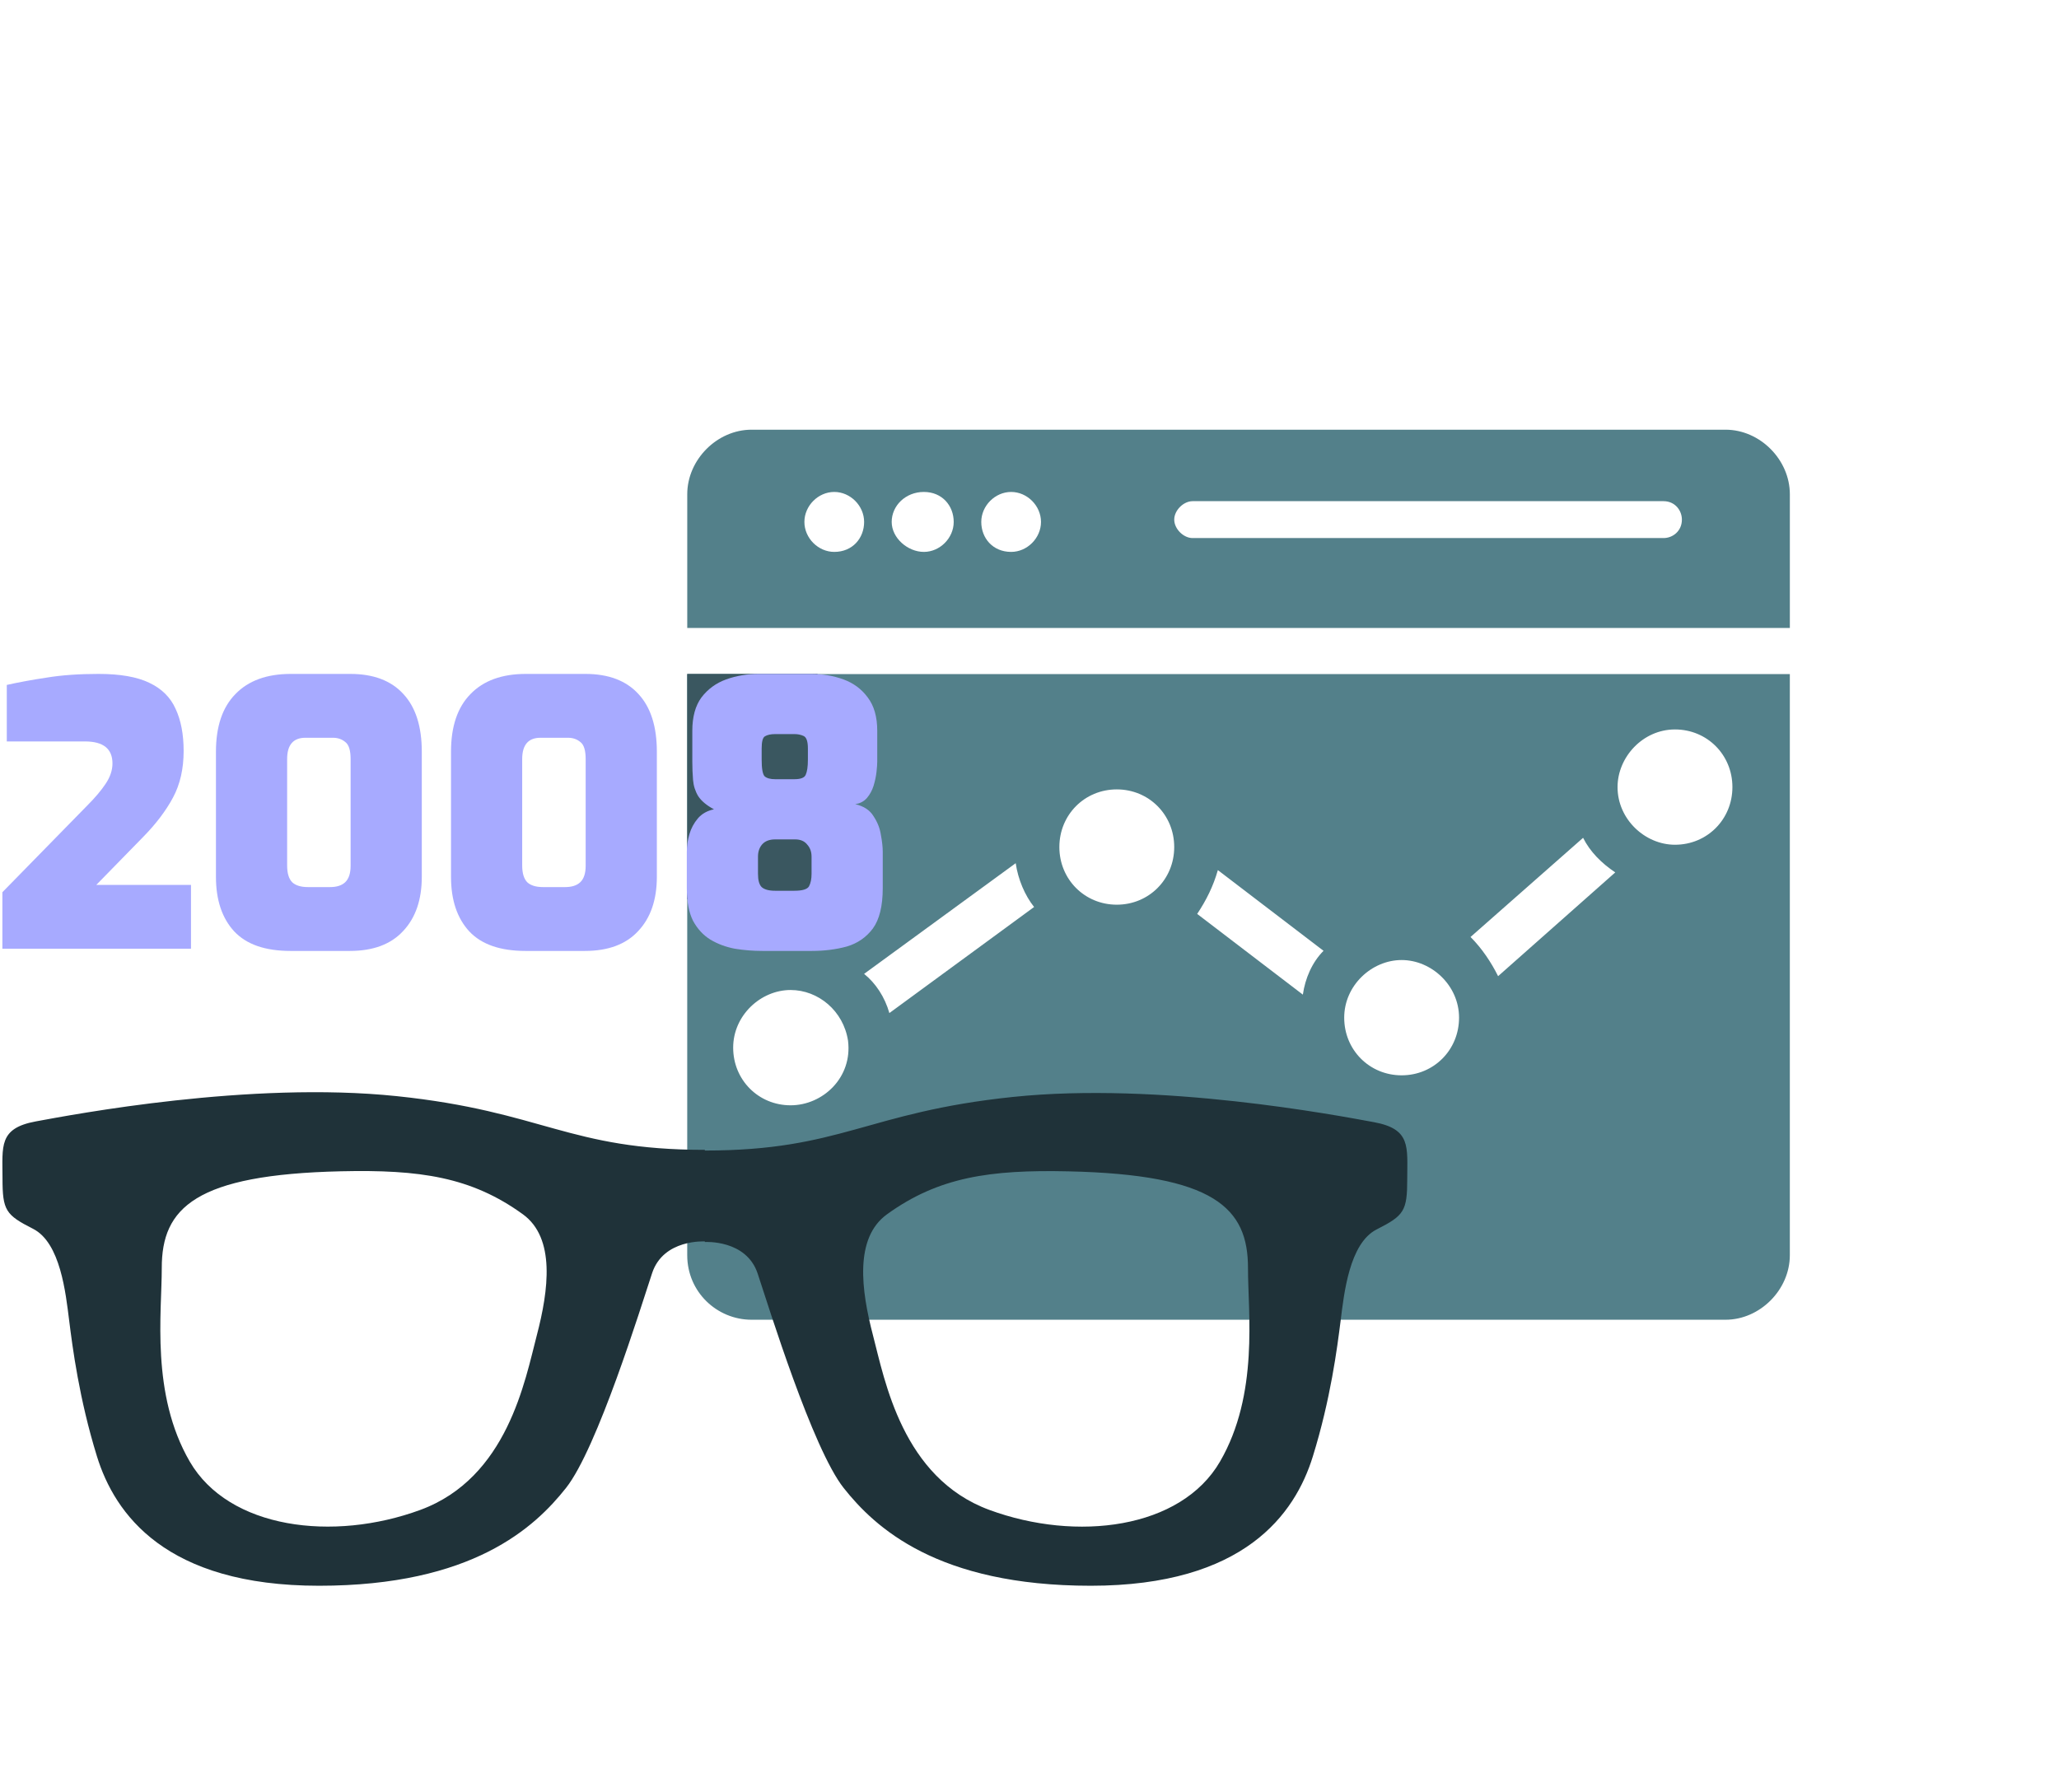 <svg width="185" height="161" viewBox="0 0 185 161" fill="none" xmlns="http://www.w3.org/2000/svg">
<path fill-rule="evenodd" clip-rule="evenodd" d="M155.038 38.611C158.134 38.611 160.817 41.304 160.817 44.412V56.43H61.749V44.412C61.749 41.304 64.432 38.611 67.528 38.611H155.038ZM72.275 46.899C72.275 48.349 73.513 49.592 74.958 49.592C76.609 49.592 77.641 48.349 77.641 46.899C77.641 45.448 76.403 44.205 74.958 44.205C73.513 44.205 72.275 45.448 72.275 46.899ZM80.118 46.899C80.118 48.349 81.563 49.592 83.007 49.592C84.452 49.592 85.69 48.349 85.69 46.899C85.69 45.448 84.659 44.205 83.007 44.205C81.356 44.205 80.118 45.448 80.118 46.899ZM88.167 46.899C88.167 48.349 89.199 49.592 90.85 49.592C92.295 49.592 93.533 48.349 93.533 46.899C93.533 45.448 92.295 44.205 90.85 44.205C89.406 44.205 88.167 45.448 88.167 46.899ZM149.466 48.349C150.291 48.349 151.117 47.727 151.117 46.691C151.117 45.863 150.498 45.034 149.466 45.034H107.155C106.33 45.034 105.504 45.863 105.504 46.691C105.504 47.52 106.33 48.349 107.155 48.349H149.466ZM155.037 118.588H67.526C64.43 118.588 61.747 116.102 61.747 112.787V60.574H160.816V112.787C160.816 115.894 158.133 118.588 155.037 118.588ZM155.656 70.726C155.656 67.825 153.386 65.546 150.496 65.546C147.607 65.546 145.336 68.032 145.336 70.726C145.336 73.627 147.813 75.906 150.496 75.906C153.386 75.906 155.656 73.627 155.656 70.726ZM145.13 78.392C143.892 77.563 142.86 76.528 142.24 75.284L132.127 84.194C133.159 85.23 133.985 86.473 134.604 87.716L145.13 78.392ZM131.095 91.445C131.095 88.545 128.619 86.266 125.935 86.266C123.252 86.266 120.776 88.545 120.776 91.445C120.776 94.346 123.046 96.625 125.935 96.625C128.825 96.625 131.095 94.346 131.095 91.445ZM118.918 85.437L109.424 78.185C109.011 79.635 108.392 80.879 107.566 82.122L117.061 89.374C117.267 87.923 117.886 86.473 118.918 85.437ZM105.503 76.113C105.503 73.212 103.232 70.933 100.343 70.933C97.453 70.933 95.183 73.212 95.183 76.113C95.183 79.014 97.453 81.293 100.343 81.293C103.232 81.293 105.503 79.014 105.503 76.113ZM92.913 81.5C92.087 80.464 91.468 79.014 91.261 77.563L77.639 87.509C78.671 88.338 79.497 89.581 79.91 91.031L92.913 81.5ZM76.195 93.517C75.782 90.824 73.512 88.959 71.035 88.959C68.352 88.959 65.875 91.238 65.875 94.139C65.875 97.04 68.145 99.319 71.035 99.319C73.924 99.319 76.608 96.832 76.195 93.517Z" fill="#53808A"/>
<path fill-rule="evenodd" clip-rule="evenodd" d="M126.439 105.936C126.439 108.818 126.161 109.221 123.694 110.471C121.231 111.719 120.759 116.248 120.453 118.688C120.144 121.127 119.561 125.7 117.957 130.873C116.358 136.045 111.793 142.491 98.003 142.491C84.215 142.491 78.614 137.253 75.805 133.707C73 130.162 69.094 117.509 68.075 114.438C67.057 111.366 63.334 111.603 63.334 111.603V111.553C63.334 111.553 59.616 111.316 58.595 114.392C57.576 117.468 53.67 130.142 50.863 133.693C48.056 137.245 42.454 142.491 28.663 142.491C14.871 142.491 10.308 136.035 8.708 130.855C7.108 125.673 6.52 121.092 6.213 118.648C5.905 116.204 5.433 111.668 2.97 110.417C0.505 109.167 0.225 108.763 0.225 105.875C0.225 102.988 -0.133 101.384 3.218 100.766C6.571 100.15 22.457 97.121 35.646 98.496C48.834 99.873 51.056 103.322 63.333 103.322V103.384C75.61 103.384 77.833 99.94 91.019 98.567C104.204 97.193 120.089 100.217 123.442 100.834C126.796 101.45 126.439 103.053 126.439 105.936ZM46.979 109.111C42.335 105.748 37.704 105.089 30.653 105.248C17.557 105.543 14.525 108.534 14.535 113.941C14.542 117.913 13.531 125.267 17.047 131.328C20.564 137.391 29.939 138.556 37.769 135.675C45.597 132.793 47.176 124.025 48.234 119.978C49.292 115.933 49.921 111.242 46.979 109.111ZM112.131 113.946C112.14 108.541 109.109 105.548 96.016 105.254C88.966 105.096 84.335 105.757 79.691 109.118C76.749 111.247 77.378 115.938 78.436 119.983C79.495 124.027 81.072 132.798 88.899 135.678C96.729 138.561 106.104 137.392 109.618 131.332C113.135 125.272 112.124 117.919 112.131 113.946Z" fill="#1F3239"/>
<rect x="61.747" y="60.556" width="11.708" height="20.243" fill="#3A5760"/>
<path d="M0.214 85.25V80.173L7.83 72.392C8.533 71.689 9.083 71.04 9.478 70.447C9.896 69.832 10.105 69.216 10.105 68.601C10.105 67.282 9.28 66.623 7.632 66.623H0.61V61.546C1.687 61.304 2.885 61.084 4.203 60.886C5.544 60.666 7.093 60.556 8.852 60.556C10.786 60.556 12.303 60.82 13.401 61.348C14.522 61.875 15.314 62.656 15.775 63.688C16.259 64.722 16.5 65.985 16.5 67.48C16.5 69.084 16.182 70.48 15.544 71.667C14.907 72.854 14.017 74.029 12.874 75.194L8.654 79.513H17.16V85.25H0.214Z" fill="#A7AAFF"/>
<path d="M26.095 85.448C23.831 85.448 22.15 84.865 21.051 83.7C19.952 82.513 19.403 80.876 19.403 78.788V67.546C19.403 65.282 19.985 63.557 21.15 62.37C22.315 61.161 23.974 60.556 26.128 60.556H31.469C33.557 60.556 35.151 61.161 36.249 62.37C37.348 63.557 37.898 65.282 37.898 67.546V78.788C37.898 80.854 37.337 82.48 36.216 83.667C35.117 84.854 33.524 85.448 31.436 85.448H26.095ZM27.678 79.711H29.656C30.249 79.711 30.7 79.568 31.008 79.282C31.337 78.975 31.502 78.48 31.502 77.799V68.205C31.502 67.436 31.348 66.93 31.04 66.689C30.733 66.425 30.359 66.293 29.919 66.293H27.447C26.348 66.293 25.799 66.93 25.799 68.205V77.766C25.799 78.469 25.952 78.975 26.26 79.282C26.568 79.568 27.04 79.711 27.678 79.711Z" fill="#A7AAFF"/>
<path d="M47.215 85.448C44.952 85.448 43.27 84.865 42.171 83.7C41.072 82.513 40.523 80.876 40.523 78.788V67.546C40.523 65.282 41.105 63.557 42.27 62.37C43.435 61.161 45.094 60.556 47.248 60.556H52.589C54.677 60.556 56.271 61.161 57.37 62.37C58.469 63.557 59.018 65.282 59.018 67.546V78.788C59.018 80.854 58.458 82.48 57.337 83.667C56.238 84.854 54.644 85.448 52.556 85.448H47.215ZM48.798 79.711H50.776C51.369 79.711 51.82 79.568 52.128 79.282C52.457 78.975 52.622 78.48 52.622 77.799V68.205C52.622 67.436 52.468 66.93 52.161 66.689C51.853 66.425 51.479 66.293 51.04 66.293H48.567C47.468 66.293 46.919 66.93 46.919 68.205V77.766C46.919 78.469 47.073 78.975 47.38 79.282C47.688 79.568 48.16 79.711 48.798 79.711Z" fill="#A7AAFF"/>
<path d="M68.501 85.448C67.665 85.448 66.841 85.382 66.028 85.25C65.215 85.096 64.478 84.821 63.819 84.425C63.182 84.03 62.665 83.469 62.27 82.744C61.896 81.997 61.709 81.019 61.709 79.81V76.546C61.709 76.019 61.786 75.491 61.94 74.964C62.094 74.436 62.346 73.964 62.698 73.546C63.05 73.128 63.533 72.854 64.149 72.722C63.489 72.37 63.017 71.975 62.731 71.535C62.467 71.095 62.313 70.612 62.27 70.084C62.226 69.557 62.204 69.007 62.204 68.436V65.667C62.204 64.414 62.478 63.414 63.028 62.666C63.599 61.919 64.336 61.381 65.237 61.051C66.16 60.721 67.138 60.556 68.171 60.556H72.852C73.907 60.556 74.885 60.721 75.787 61.051C76.688 61.381 77.413 61.919 77.962 62.666C78.534 63.414 78.82 64.414 78.82 65.667V68.436C78.82 68.656 78.798 68.963 78.754 69.359C78.71 69.755 78.622 70.172 78.49 70.612C78.358 71.029 78.16 71.392 77.897 71.7C77.633 72.007 77.281 72.194 76.841 72.26C77.611 72.436 78.16 72.799 78.49 73.348C78.842 73.876 79.061 74.436 79.149 75.03C79.259 75.623 79.314 76.129 79.314 76.546V79.81C79.314 81.414 79.017 82.623 78.424 83.436C77.831 84.228 77.05 84.766 76.083 85.052C75.116 85.316 74.072 85.448 72.951 85.448H68.501ZM69.654 70.018H71.369C71.94 70.018 72.281 69.886 72.391 69.623C72.523 69.337 72.589 68.886 72.589 68.271V67.249C72.589 66.612 72.457 66.238 72.193 66.128C71.951 66.018 71.677 65.963 71.369 65.963H69.654C69.259 65.963 68.951 66.029 68.731 66.161C68.534 66.271 68.435 66.634 68.435 67.249V68.271C68.435 69.062 68.522 69.557 68.698 69.755C68.896 69.93 69.215 70.018 69.654 70.018ZM69.654 80.041H71.369C72.094 80.041 72.534 79.909 72.688 79.645C72.841 79.359 72.918 78.986 72.918 78.524V76.975C72.918 76.535 72.786 76.172 72.523 75.887C72.281 75.579 71.918 75.425 71.435 75.425H69.654C69.127 75.425 68.731 75.579 68.468 75.887C68.226 76.172 68.105 76.535 68.105 76.975V78.524C68.105 79.096 68.215 79.491 68.435 79.711C68.676 79.931 69.083 80.041 69.654 80.041Z" fill="#A7AAFF"/>
</svg>
